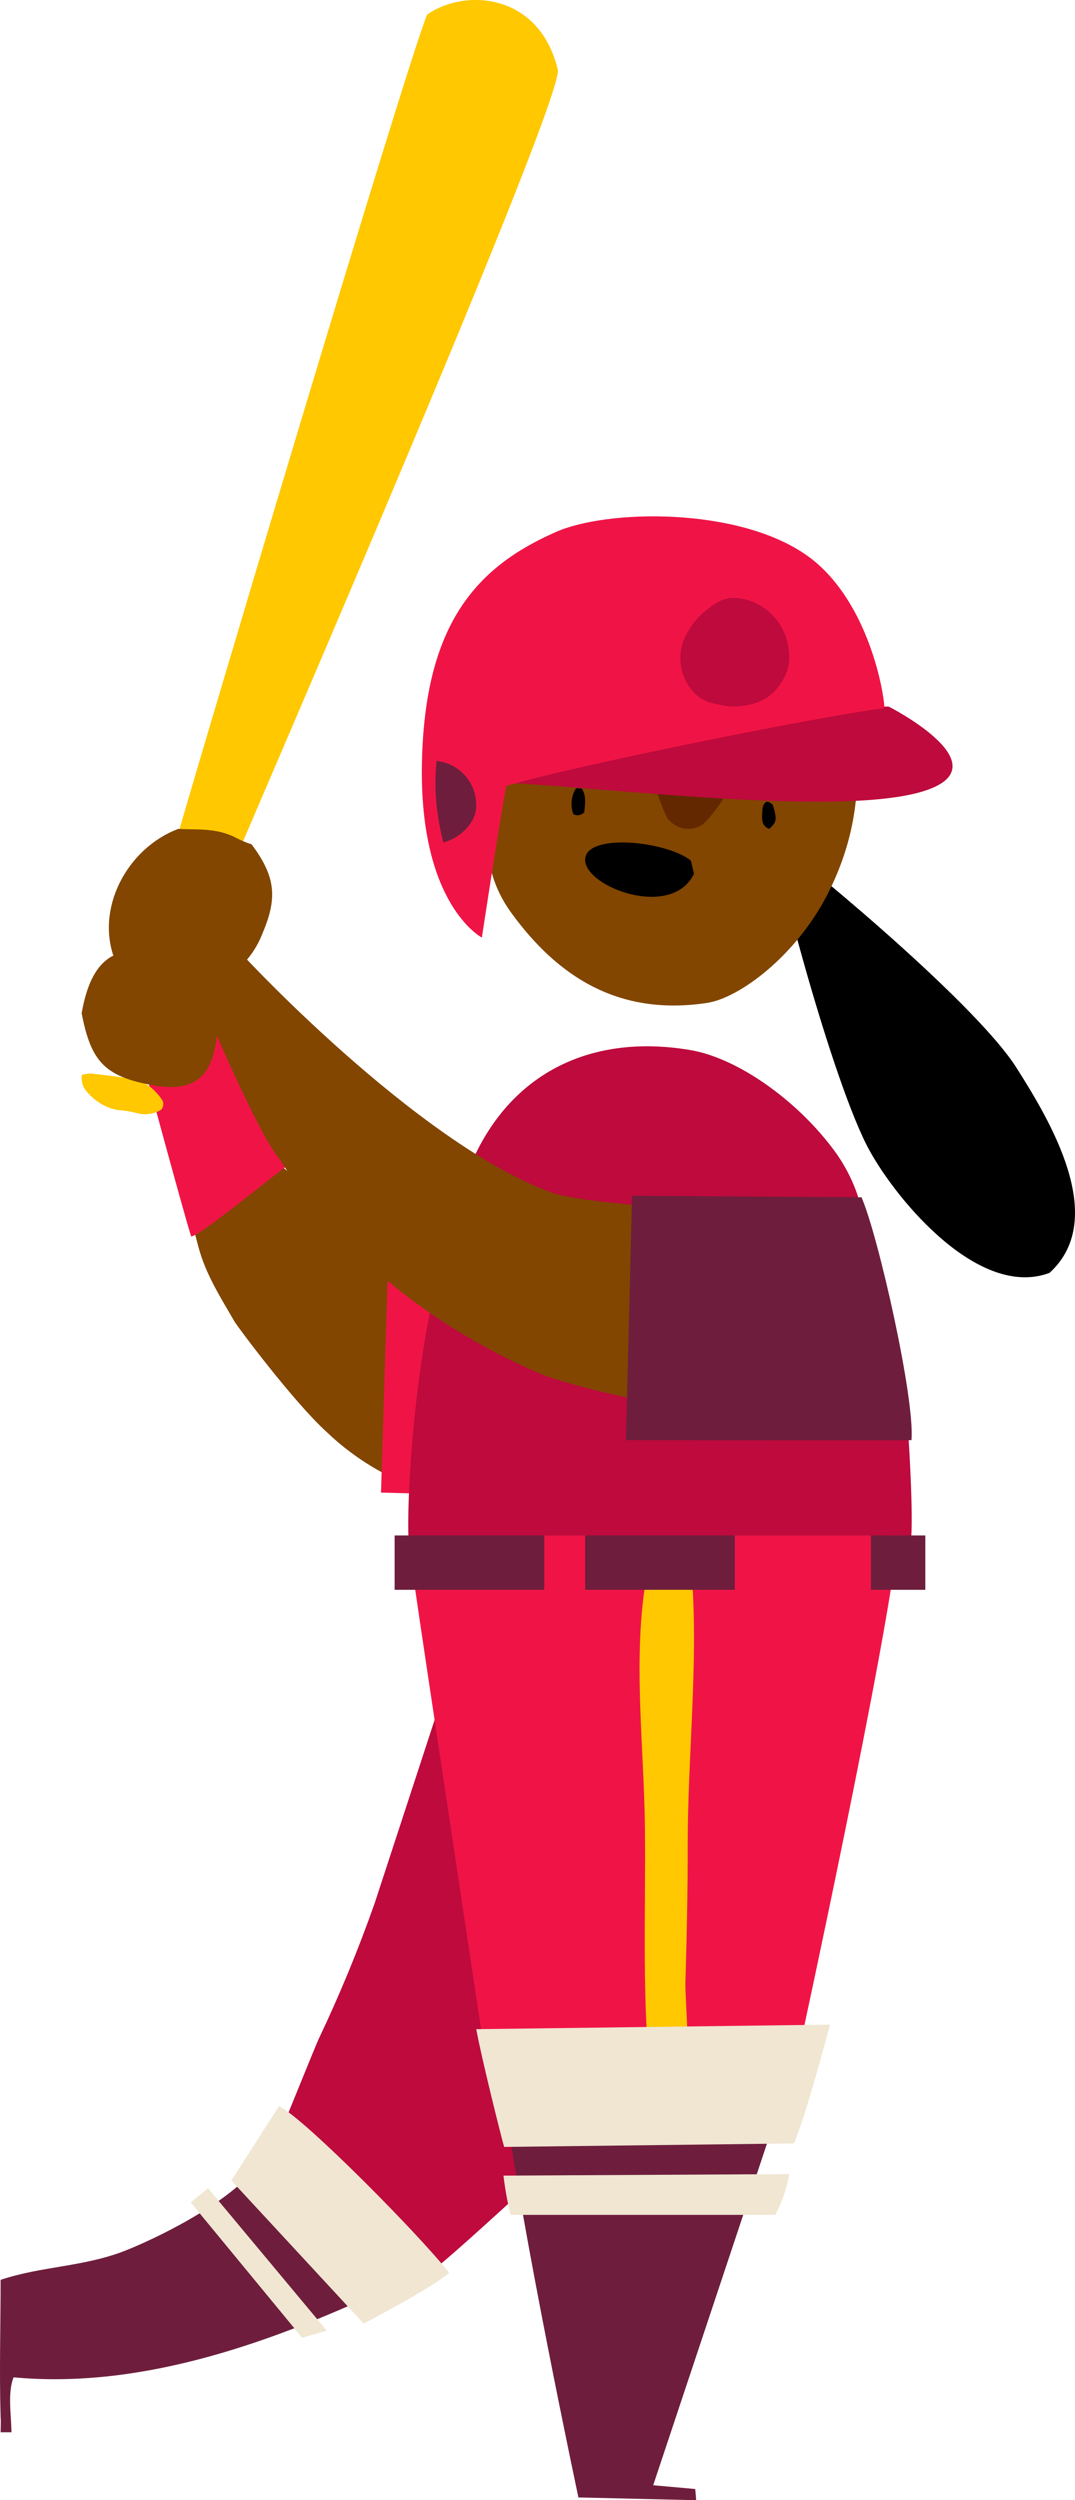 <svg version="1.1" xmlns="http://www.w3.org/2000/svg" xmlns:xlink="http://www.w3.org/1999/xlink" width="80" height="186" viewBox="0,0,80,186"><g transform="translate(-170,-78)"><g data-paper-data="{&quot;isPaintingLayer&quot;:true}" fill-rule="nonzero" stroke="none" stroke-width="1" stroke-linecap="butt" stroke-linejoin="miter" stroke-miterlimit="10" stroke-dasharray="" stroke-dashoffset="0" style="mix-blend-mode: normal"><g data-paper-data="{&quot;index&quot;:null}"><path d="M190.232,163.924c2.344,3.606 16.787,8.051 20.274,10.49l-7.973,14.782c-3.098,-0.856 -5.932,-2.466 -8.245,-4.683c-2.456,-2.244 -6.613,-7.808 -6.836,-8.199c-0.968,-1.673 -2.015,-3.31 -2.578,-5.179c-0.133,-0.438 -0.24,-0.881 -0.357,-1.325c-0.117,-0.443 -0.239,-0.939 -0.34,-1.341c0.516,-0.686 4.545,-3.838 6.055,-4.545z" fill="#824600"/><path d="M184.226,169.989c-0.582,-1.803 -4.099,-14.851 -4.099,-14.851c0,0 3.956,-6.142 3.956,-6.377c0.137,0.153 7.183,15.496 7.183,16.043c-1.222,0.885 -6.4,5.136 -7.04,5.185z" fill="#f01446"/><path d="M198.912,171c0,0 4.832,2.203 5.518,2.612l-0.104,15.584l-5.972,-0.156z" fill="#f01446"/></g><g data-paper-data="{&quot;index&quot;:null}"><path d="M193.714,229.689c1.568,-3.296 2.962,-6.675 4.175,-10.122c0.63,-1.943 9.643,-29.424 9.899,-30.371l9.807,43.492c-0.816,1.082 -14.442,13.673 -15.316,14.127l-11.013,-11.177c0.165,-0.347 2.069,-5.099 2.448,-5.949z" fill="#be0a3c"/><path d="M170.853,258.946h-0.806c0,-0.38 0.032,-0.759 0,-1.138c-0.106,-3.387 0,-6.81 0,-10.202c3.084,-1.036 6.285,-0.956 9.427,-2.233c2.952,-1.196 8.23,-3.921 9.957,-6.645c0.392,0.337 5.739,5.411 8.876,7.906c0.345,0.486 0.652,0.902 1.06,1.356c-8.913,4.199 -18.663,7.767 -28.355,6.869c-0.461,1.127 -0.17,2.847 -0.159,4.087z" fill="#6e1e3c"/><path d="M203.418,247.085c-1.185,1.078 -6.351,3.774 -6.351,3.774l-9.852,-10.643l3.549,-5.531c1.868,0.868 10.727,9.866 12.654,12.4z" fill="#f0e6d2"/><path d="M194.316,251.385l-1.83,0.528l-8.296,-10.069l1.294,-1.051l8.832,10.592" fill="#f0e6d2"/></g><path d="M200.47,193.239c-0.239,-1.109 -0.07,-8.844 1.326,-16.584c1.049,-5.796 3.419,-12.264 3.359,-12.302c2.989,-6.706 9.049,-9.453 16.212,-8.236c3.5,0.593 7.81,3.652 10.549,7.256c0.84,1.09 1.492,2.311 1.929,3.614l-0.109,14.419l3.881,3.635c0,0 0.456,6.852 0.087,8.198z" data-paper-data="{&quot;index&quot;:null}" fill="#be0a3c"/><g data-paper-data="{&quot;index&quot;:null}" fill="#ffc800"><path d="M176.74,157.859c1.045,0.122 2.095,0.232 3.134,0.421c0.451,0.094 0.881,0.281 1.266,0.549c0.338,0.264 0.636,0.58 0.886,0.94c0.093,0.118 0.137,0.271 0.123,0.425c-0.013,0.154 -0.085,0.296 -0.197,0.392c-0.566,0.319 -1.225,0.391 -1.839,0.202c-0.447,-0.11 -0.9,-0.179 -1.357,-0.208c-0.875,-0.162 -1.675,-0.635 -2.271,-1.342c-0.316,-0.329 -0.462,-0.803 -0.392,-1.269c0.211,-0.066 0.428,-0.102 0.647,-0.11z"/><path d="M179.114,154.805c1.235,-4.41 2.469,-8.824 3.701,-13.241c1.154,-4.163 17.217,-58.149 18.967,-62.473c2.71,-1.937 8.302,-1.696 9.717,4.045c0.807,1.518 -22.647,55.579 -23.845,58.476c-1.846,4.393 -3.676,8.797 -5.489,13.214z"/></g><path d="M182.815,149.425c2.493,1.006 3.581,2.603 3.359,5.294c-0.258,3.157 -1.473,4.605 -4.753,4.025c-3.702,-0.652 -4.658,-1.843 -5.345,-5.365c0.718,-4.103 2.614,-5.618 6.739,-3.954z" data-paper-data="{&quot;index&quot;:null}" fill="#824600"/><g data-paper-data="{&quot;index&quot;:null}"><path d="M184.177,150.463c0,0 2.588,-2.675 2.721,-2.713c0.974,1.243 14.152,15.293 24.082,18.946c2.662,0.971 13.79,1.443 13.79,1.443l0.926,14.87c-1.597,0.657 -12.459,-1.503 -15.696,-2.898c-7.502,-3.256 -14.679,-8.683 -19.167,-15.841c-1.848,-2.106 -6.656,-13.807 -6.656,-13.807z" fill="#824600"/><path d="M183.271,139.663c1.33,0.089 2.787,-0.115 4.288,0.662c0.373,0.196 0.763,0.36 1.166,0.49c1.738,2.33 1.963,3.91 0.83,6.568c-0.809,2.173 -2.702,3.825 -5.053,4.41l-5.922,-2.304c-1.561,-3.847 0.875,-8.398 4.691,-9.826z" fill="#824600"/><path d="M217.034,166.957c0,0 16.763,0.112 17.077,0.112c1.248,2.847 3.994,15.04 3.718,18.069c-0.117,0.032 -21.247,0 -21.247,0z" fill="#6e1e3c"/></g><g data-paper-data="{&quot;index&quot;:null}"><path d="M234.724,163.618c-2.751,-4.94 -7.364,-22.437 -6.98,-22.944c0.32,-0.027 14.653,11.625 17.902,16.764c2.459,3.877 6.904,11.211 2.459,15.255c-5.199,1.952 -11.269,-5.258 -13.381,-9.075z" fill="#000000"/><path d="M205.895,128.309l25.658,-3.809c1.73,5.386 4.014,12.189 0.054,19.983c-2.316,4.565 -6.539,7.756 -8.991,8.129c-6.642,1.001 -11.14,-2.008 -14.544,-6.67c-1.967,-2.701 -1.864,-5.109 -2.031,-8.284c-0.124,-2.589 -1.185,-6.856 -0.146,-9.349z" fill="#824600"/><path d="M222.21,139.391c-0.85,0.501 -1.883,0.297 -2.542,-0.502c-0.457,-0.948 -0.813,-1.958 -1.06,-3.005c2.015,-0.289 4.051,-0.341 6.076,-0.156c-0.19,0.912 -1.872,3.294 -2.474,3.663z" fill="#642800"/><path d="M221.646,143.005c-1.658,3.424 -8.102,0.988 -8.102,-1.034c0,-2.022 5.996,-1.422 7.868,0.046z" fill="#000000"/><path d="M212.883,136.63l0.416,0.034c0.371,0.598 0.221,1.207 0.184,1.761c-0.233,0.236 -0.541,0.292 -0.813,0.149c-0.245,-0.642 -0.16,-1.42 0.213,-1.944z" fill="#000000"/><path d="M226.72,138.509c0.026,-0.308 0.009,-0.705 0.337,-0.868c0.072,0.002 0.143,0.017 0.212,0.045c0.084,0.053 0.163,0.115 0.239,0.185c0.332,1.081 0.302,1.299 -0.268,1.792c-0.507,-0.185 -0.562,-0.638 -0.52,-1.154z" fill="#000000"/></g><g data-paper-data="{&quot;index&quot;:null}"><path d="M236.137,130.565c0,0 8.992,4.571 2.23,6.398c-6.762,1.826 -24.91,-0.591 -31.911,-0.779l15.045,-5.522z" fill="#be0a3c"/><path d="M201.398,134.856c0.185,-10.479 4.087,-14.691 9.967,-17.278c3.805,-1.689 13.485,-1.873 18.621,1.7c4.424,3.074 5.744,9.743 5.837,11.405c-4.56,0.541 -23.637,4.395 -28.153,5.792c-0.604,3.323 -1.81,11.275 -1.81,11.275c0,0 -4.647,-2.409 -4.462,-12.894z" fill="#f01446"/><path d="M222.787,130.256c-0.399,-0.136 -0.763,-0.362 -1.068,-0.662c-1.246,-1.238 -1.444,-3.225 -0.469,-4.7c0.285,-0.489 0.645,-0.927 1.067,-1.296c0.737,-0.601 1.505,-1.23 2.514,-1.103c2.127,0.173 3.795,1.957 3.891,4.159c0.055,0.618 -0.076,1.238 -0.374,1.776c-0.8,1.512 -2.071,2.135 -3.944,2.135c-0.545,-0.067 -1.085,-0.17 -1.617,-0.309z" fill="#be0a3c"/><path d="M202.516,138.163c-0.138,-1.18 -0.147,-2.372 -0.027,-3.554c1.605,0.162 2.854,1.473 2.944,3.089c0.044,0.47 -0.058,0.943 -0.291,1.353c-0.476,0.807 -1.252,1.39 -2.157,1.623c-0.202,-0.828 -0.359,-1.666 -0.469,-2.511z" fill="#6e1e3c"/></g><g data-paper-data="{&quot;index&quot;:null}"><path d="M200.507,192.669l36.328,-0.441c-0.626,7.279 -7.479,38.787 -7.479,38.787l-23.152,0.637c0,0 -5.001,-33.207 -5.281,-35.232c-0.141,-1.013 -0.821,-2.765 -0.416,-3.751z" fill="#f01446"/><path d="M221.178,215.14c0.005,3.442 -0.066,6.879 -0.171,10.321c-0.045,1.57 0.643,7.216 -0.573,8.213l-1.936,-0.139c-0.764,-6.391 -0.437,-13.076 -0.502,-19.51c-0.061,-6.058 -0.946,-12.797 0.125,-18.764h3.368c0.483,6.476 -0.306,13.344 -0.311,19.879z" fill="#ffc800"/><path d="M227.722,235.534l-9.112,27.352l3.129,0.281l0.071,0.833l-8.765,-0.206c0,0 -4.207,-19.746 -5.577,-30.12z" fill="#6e1e3c"/><path d="M231.772,228.62c-0.58,2.143 -1.985,7.286 -2.692,8.838l-21.562,0.259c-0.26,-0.894 -1.729,-6.805 -2.075,-8.76z" fill="#f0e6d2"/><path d="M228.734,239.739c-0.188,1.07 -0.537,2.096 -1.032,3.033h-19.704c-0.239,-0.957 -0.416,-1.933 -0.53,-2.919z" fill="#f0e6d2"/></g><g data-paper-data="{&quot;index&quot;:null}"><path d="M238.861,192.228v4.044h-39.494v-4.044h39.494" fill="#6e1e3c"/><path d="M213.544,192.228v5.055h-3.038v-5.055h3.038" fill="#f01446"/><path d="M234.81,192.228v5.055h-10.126v-5.055h10.126" fill="#f01446"/></g></g></g></svg>